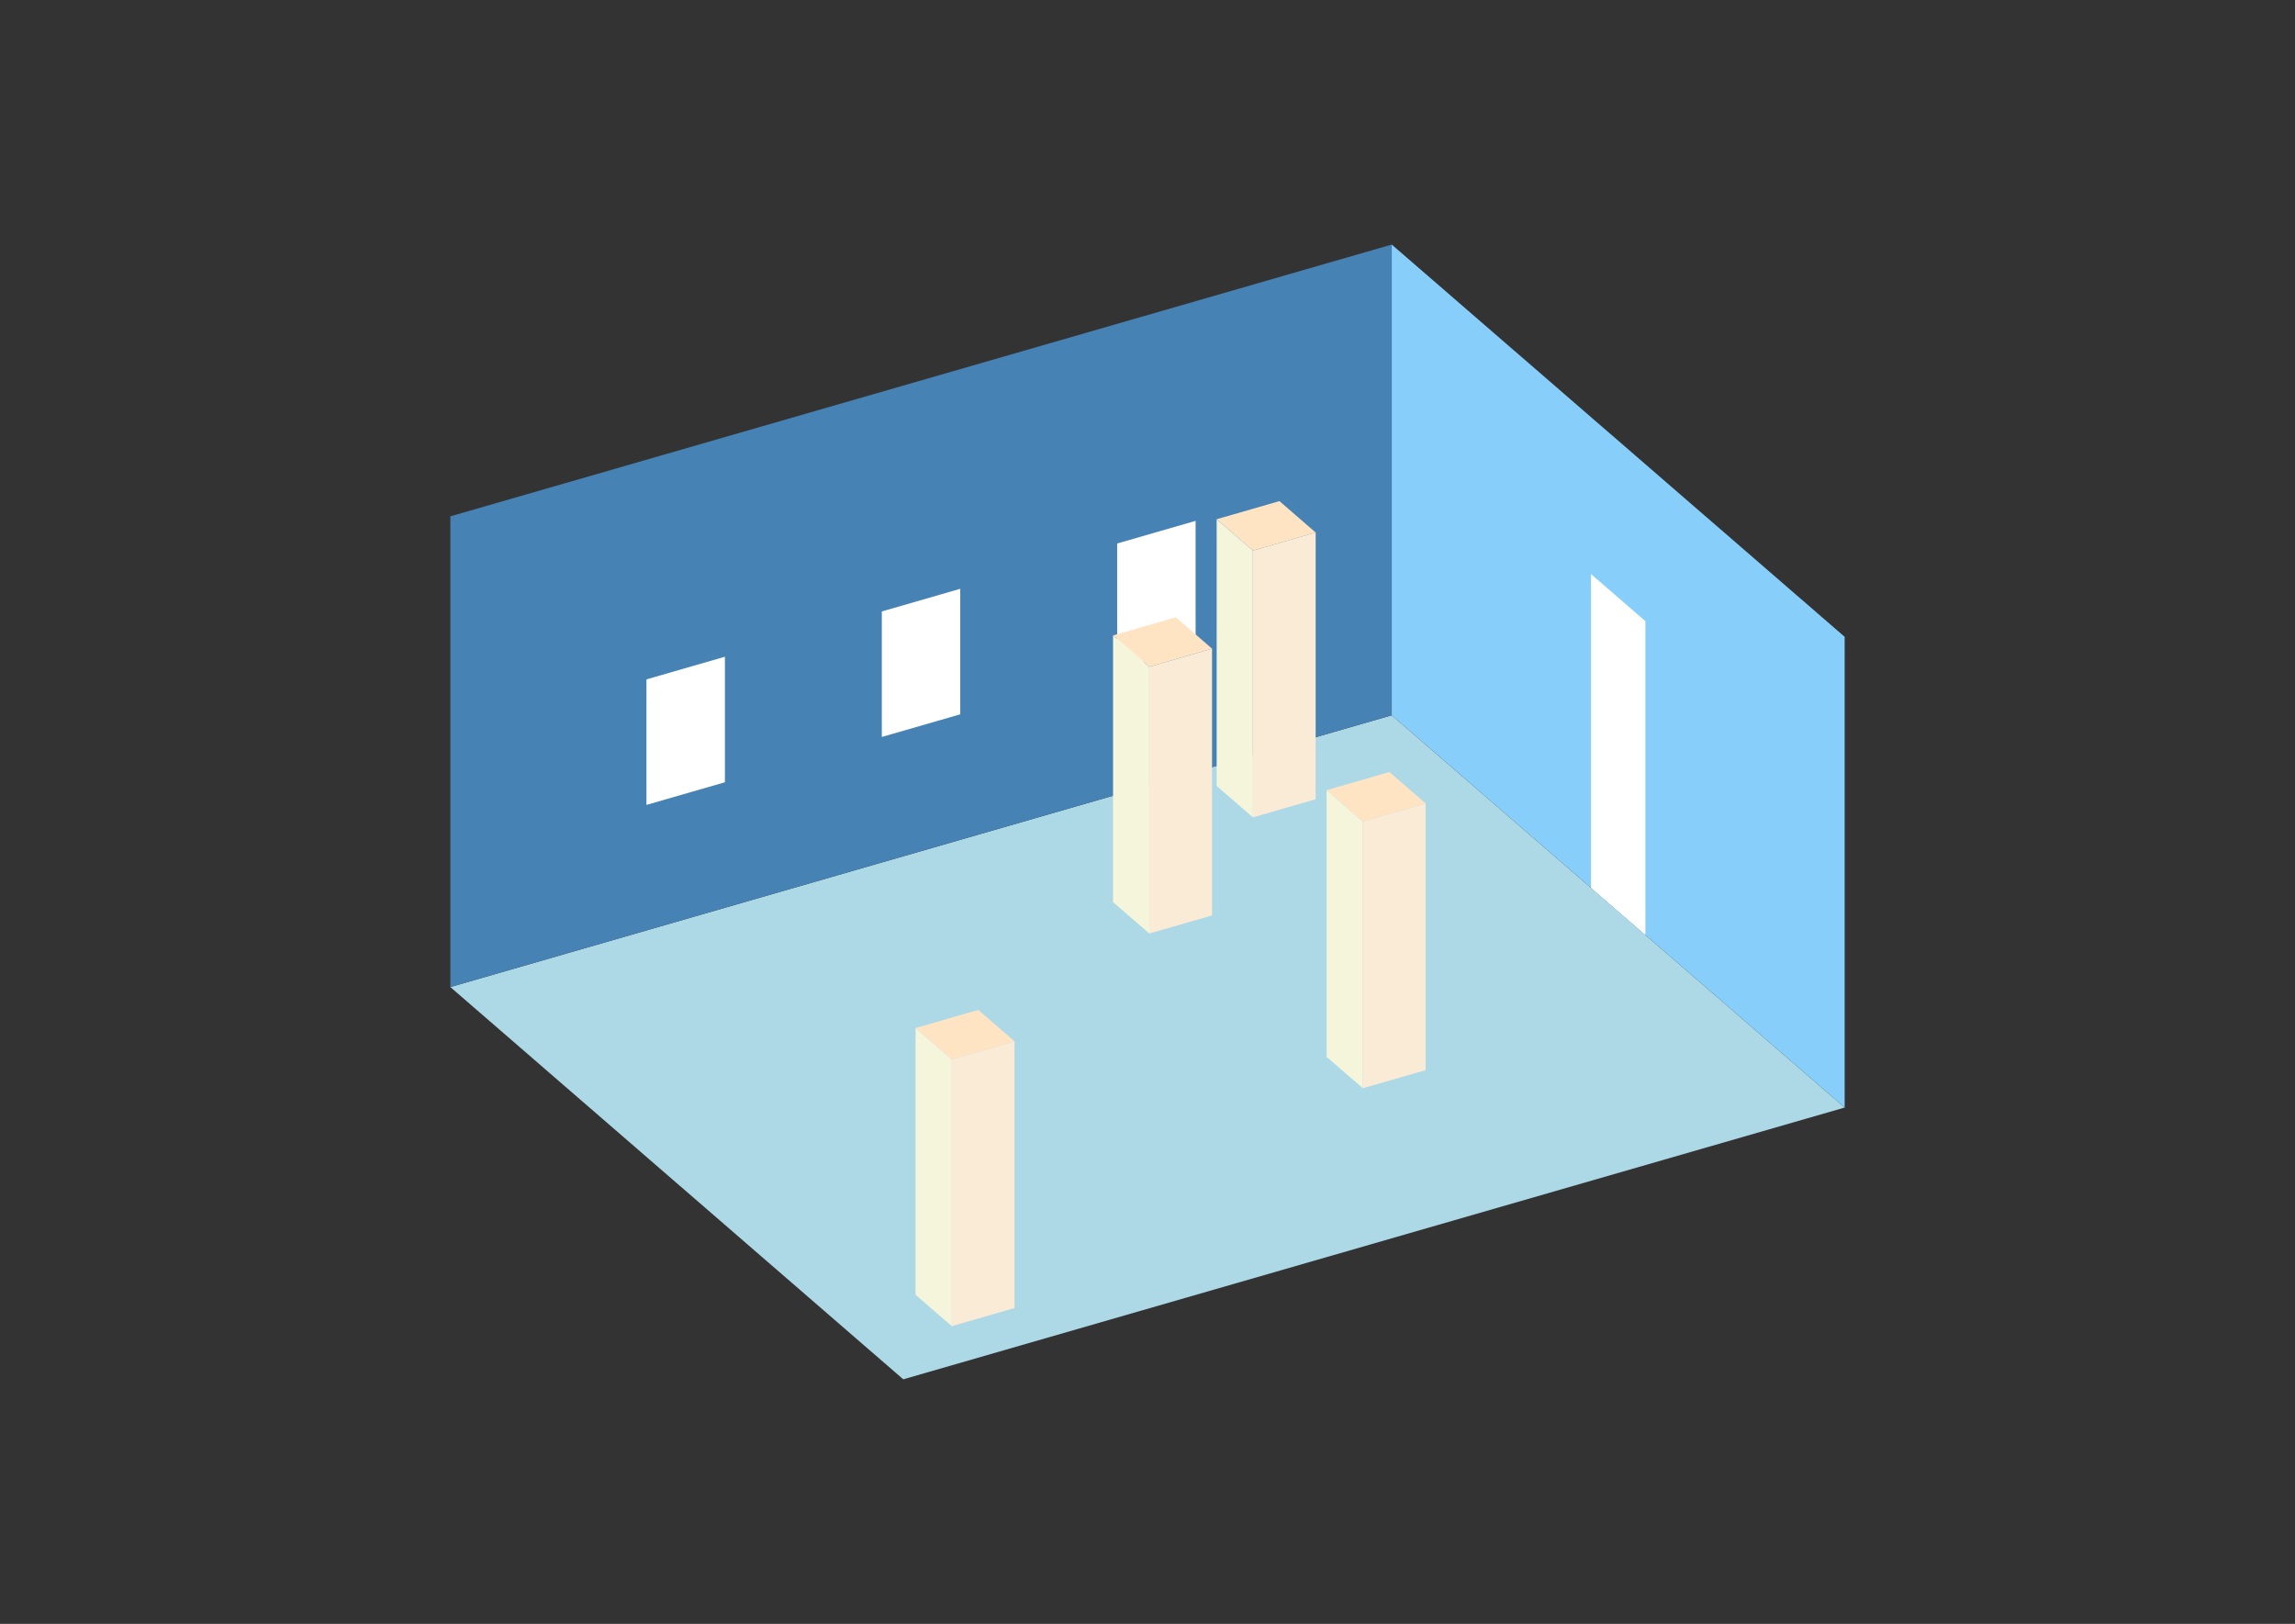 <?xml version="1.0" encoding="UTF-8"?>
<svg
  xmlns="http://www.w3.org/2000/svg"
  width="848"
  height="600"
  style="background-color:white"
>
  <rect width="100%" height="100%" fill="#333333" stroke="none"/>
  <polygon fill="lightblue" points="333.755,509.638 166.397,364.701 514.245,264.286 681.603,409.223" />
  <polygon fill="steelblue" points="166.397,364.701 166.397,190.777 514.245,90.362 514.245,264.286" />
  <polygon fill="lightskyblue" points="681.603,409.223 681.603,235.299 514.245,90.362 514.245,264.286" />
  <polygon fill="white" points="607.965,345.451 607.965,229.501 587.882,212.109 587.882,328.058" />
  <polygon fill="white" points="238.865,297.402 238.865,251.022 267.853,242.654 267.853,289.034" />
  <polygon fill="white" points="325.827,272.298 325.827,225.918 354.815,217.55 354.815,263.93" />
  <polygon fill="white" points="412.789,247.194 412.789,200.815 441.776,192.447 441.776,238.826" />
  <polygon fill="antiquewhite" points="503.572,402.098 503.572,303.542 526.762,296.847 526.762,395.404" />
  <polygon fill="beige" points="503.572,402.098 503.572,303.542 490.183,291.947 490.183,390.504" />
  <polygon fill="bisque" points="503.572,303.542 490.183,291.947 513.373,285.252 526.762,296.847" />
  <polygon fill="antiquewhite" points="351.682,489.993 351.682,391.436 374.871,384.742 374.871,483.299" />
  <polygon fill="beige" points="351.682,489.993 351.682,391.436 338.293,379.842 338.293,478.398" />
  <polygon fill="bisque" points="351.682,391.436 338.293,379.842 361.483,373.147 374.871,384.742" />
  <polygon fill="antiquewhite" points="462.944,301.999 462.944,203.442 486.134,196.748 486.134,295.305" />
  <polygon fill="beige" points="462.944,301.999 462.944,203.442 449.556,191.847 449.556,290.404" />
  <polygon fill="bisque" points="462.944,203.442 449.556,191.847 472.746,185.153 486.134,196.748" />
  <polygon fill="antiquewhite" points="424.66,344.924 424.66,246.367 447.85,239.673 447.85,338.23" />
  <polygon fill="beige" points="424.66,344.924 424.66,246.367 411.271,234.772 411.271,333.329" />
  <polygon fill="bisque" points="424.66,246.367 411.271,234.772 434.461,228.078 447.85,239.673" />
</svg>
